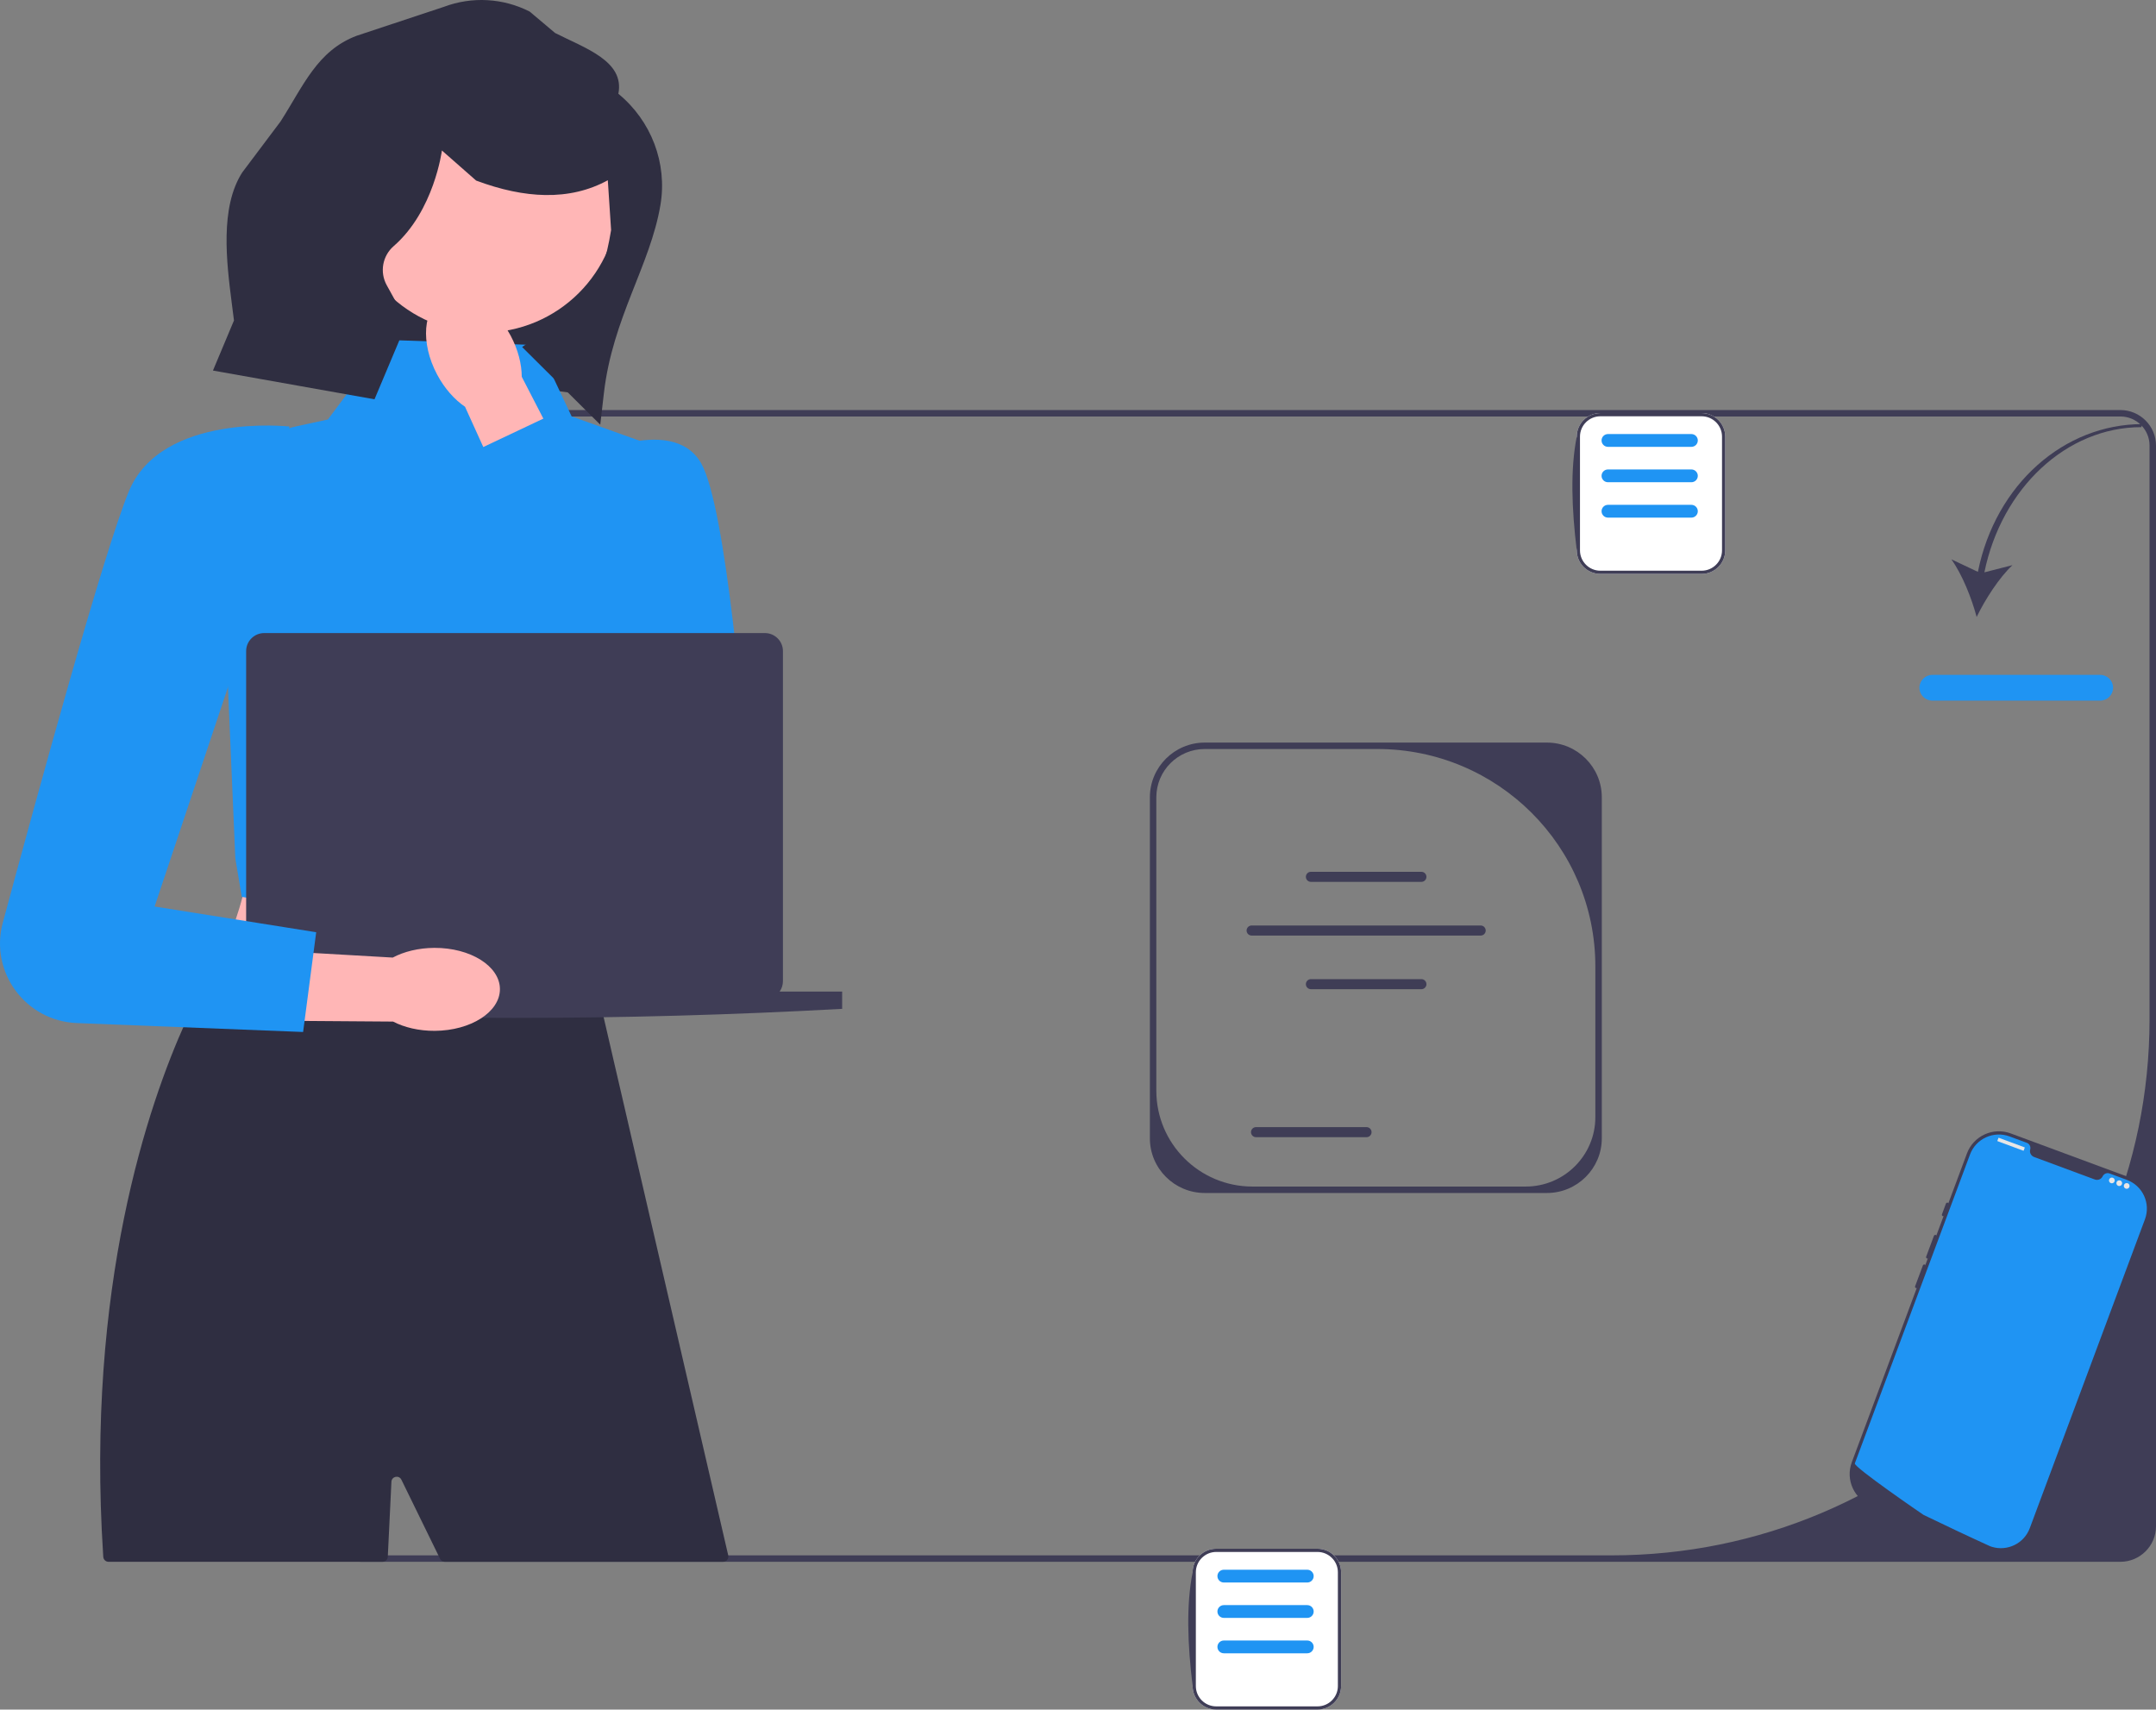 <svg width="372" height="295" viewBox="0 0 372 295" fill="none" xmlns="http://www.w3.org/2000/svg">
<rect x="0" y="0" width="372" height="295" fill="#808080" stroke="none"/>
<g clip-path="url(#clip0_42_1620)">
<path d="M98.737 67.807L54.484 61.926L63.439 16.722L110.978 26.079L98.737 67.807Z" fill="#2F2E41"/>
<path d="M56.197 263.368V76.884C56.197 73.505 58.956 70.755 62.346 70.755H365.851C369.241 70.755 372 73.505 372 76.884V263.368C372 266.748 369.241 269.497 365.851 269.497H62.346C58.956 269.497 56.197 266.748 56.197 263.368ZM370.886 76.884C370.886 74.113 368.632 71.866 365.851 71.866H62.346C59.566 71.866 57.311 74.113 57.311 76.884V263.368C57.311 266.14 59.566 268.387 62.346 268.387H278.076C329.333 268.387 370.886 226.971 370.886 175.881V76.884Z" fill="#3F3D56"/>
<path d="M341.271 98.677L336.688 96.513C338.568 99.128 340.188 103.213 341.055 106.463C342.523 103.435 344.891 99.731 347.234 97.518L342.389 98.76C345.374 84.178 356.603 73.709 369.46 73.709L369.642 73.182C356.212 73.182 344.319 83.506 341.271 98.677Z" fill="#3F3D56"/>
<path d="M362.369 120.896H333.407C332.178 120.896 331.179 119.9 331.179 118.676C331.179 117.451 332.178 116.455 333.407 116.455H362.369C363.598 116.455 364.597 117.451 364.597 118.676C364.597 119.9 363.598 120.896 362.369 120.896Z" fill="#1F94F3"/>
<path d="M276.378 137.575V196.42C276.378 201.624 272.13 205.857 266.909 205.857H207.87C202.649 205.857 198.402 201.624 198.402 196.42V137.575C198.402 132.371 202.649 128.137 207.87 128.137H266.909C272.13 128.137 276.378 132.371 276.378 137.575ZM263.247 204.747C269.884 204.747 275.264 199.384 275.264 192.769V166.752C275.264 146.039 258.417 129.247 237.635 129.247H207.87C203.256 129.247 199.516 132.976 199.516 137.575V188.21C199.516 197.343 206.944 204.747 216.108 204.747H263.247Z" fill="#3F3D56"/>
<path d="M245.249 152.171H226.189C225.708 152.171 225.317 151.781 225.317 151.302C225.317 150.823 225.708 150.433 226.189 150.433H245.249C245.729 150.433 246.12 150.823 246.12 151.302C246.12 151.781 245.729 152.171 245.249 152.171Z" fill="#3F3D56"/>
<path d="M245.249 170.692H226.189C225.708 170.692 225.317 170.302 225.317 169.824C225.317 169.345 225.708 168.955 226.189 168.955H245.249C245.729 168.955 246.12 169.345 246.12 169.824C246.12 170.302 245.729 170.692 245.249 170.692Z" fill="#3F3D56"/>
<path d="M235.781 196.229H216.721C216.24 196.229 215.849 195.839 215.849 195.36C215.849 194.881 216.24 194.492 216.721 194.492H235.781C236.261 194.492 236.652 194.881 236.652 195.36C236.652 195.839 236.261 196.229 235.781 196.229Z" fill="#3F3D56"/>
<path d="M255.477 161.437H215.961C215.481 161.437 215.09 161.048 215.09 160.569C215.09 160.09 215.481 159.7 215.961 159.7H255.477C255.957 159.7 256.348 160.09 256.348 160.569C256.348 161.048 255.957 161.437 255.477 161.437Z" fill="#3F3D56"/>
<path d="M102.271 167.998H36.952C42.427 155.821 45.793 144.224 40.531 134.999L102.271 131.432C99.186 143.885 98.808 156.106 102.271 167.998Z" fill="#FFB6B6"/>
<path d="M124.767 269.497H76.748C76.4 269.497 76.083 269.299 75.932 268.988L75.639 268.387L69.258 255.331C68.847 254.49 67.583 254.749 67.537 255.683L66.923 268.387L66.91 268.639C66.886 269.119 66.488 269.497 66.005 269.497H18.726C18.248 269.497 17.852 269.127 17.82 268.652C17.814 268.563 17.809 268.475 17.803 268.387C14.785 221.949 25.64 190.472 32.006 176.388L32.012 176.383C34.513 170.842 36.328 167.995 36.328 167.995L36.958 167.989H36.963L49.679 167.767H49.684L60.946 167.578L69.457 167.439L72.871 167.378H72.877L75.016 167.345L85.648 167.162L95.144 167.001L101.962 166.89H102.151L103.165 171.248V171.253L103.204 171.448V171.453L103.377 172.169L103.382 172.191L103.727 173.696V173.707L103.75 173.79V173.796L103.833 174.157L103.839 174.173L104.641 177.632L105.939 183.255L107.648 190.611L109.804 199.949L110.896 204.651L112.394 211.129L125.65 268.387C125.783 268.954 125.352 269.497 124.767 269.497Z" fill="#2F2E41"/>
<path d="M92.841 59.558L66.846 58.654L56.571 72.387L51.165 73.558C43.06 75.312 37.5 82.762 38.146 91.003L40.602 148.098L41.716 154.76L102.983 164.753L116.759 78.346L98.632 71.855L92.841 59.558Z" fill="#1F94F3"/>
<path d="M83.355 57.392C96.241 57.392 106.688 46.98 106.688 34.136C106.688 21.292 96.241 10.879 83.355 10.879C70.468 10.879 60.022 21.292 60.022 34.136C60.022 46.98 70.468 57.392 83.355 57.392Z" fill="#FFB6B6"/>
<path d="M343.197 267.338L322.969 259.845C319.935 258.721 318.384 255.347 319.511 252.322L339.384 199.023C340.512 195.999 343.897 194.453 346.931 195.577L367.16 203.07C370.194 204.194 371.745 207.568 370.617 210.592C363.013 232.135 354.719 256.341 350.744 263.892C349.617 266.916 346.231 268.462 343.197 267.338Z" fill="#3F3D56"/>
<path d="M365.634 224.818C365.506 224.77 365.363 224.836 365.315 224.964L362.547 232.388C362.499 232.516 362.565 232.659 362.693 232.706C362.821 232.754 362.965 232.688 363.012 232.56L365.781 225.136C365.828 225.008 365.763 224.865 365.634 224.818Z" fill="#3F3D56"/>
<path d="M370.093 210.398L350.221 263.697C349.239 266.329 346.381 267.721 343.72 266.925L343.719 266.925C343.679 266.913 343.64 266.901 343.6 266.887C343.53 266.865 343.461 266.841 343.391 266.815C343.391 266.815 343.142 266.702 342.687 266.494C342.228 266.284 341.559 265.977 340.727 265.591C340.477 265.476 340.214 265.353 339.936 265.224C339.383 264.966 338.776 264.683 338.126 264.377C337.867 264.255 337.599 264.128 337.325 263.999C335.926 263.34 334.361 262.595 332.715 261.798C332.436 261.664 332.156 261.529 331.873 261.391C331.799 261.354 319.803 253.137 320.035 252.516L339.908 199.217C340.93 196.476 343.987 195.08 346.737 196.099L349.71 197.2C350.185 197.376 350.429 197.886 350.294 198.373C350.285 198.406 350.277 198.438 350.271 198.472C350.181 198.978 350.494 199.471 350.978 199.65L361.426 203.52C361.911 203.7 362.47 203.531 362.733 203.088C362.751 203.059 362.766 203.029 362.781 202.999C362.998 202.542 363.517 202.314 363.992 202.49L366.965 203.591C369.715 204.61 371.115 207.657 370.093 210.398Z" fill="#1F94F3"/>
<path d="M336.078 207.532C335.95 207.485 335.807 207.55 335.759 207.678L335.067 209.534C335.02 209.662 335.085 209.805 335.214 209.853C335.342 209.9 335.485 209.835 335.533 209.707L336.224 207.851C336.272 207.723 336.206 207.58 336.078 207.532Z" fill="#3F3D56"/>
<path d="M334.003 213.101C333.874 213.053 333.731 213.119 333.684 213.247L332.343 216.843C332.295 216.971 332.361 217.114 332.489 217.161C332.617 217.209 332.761 217.143 332.808 217.015L334.149 213.419C334.197 213.291 334.131 213.148 334.003 213.101Z" fill="#3F3D56"/>
<path d="M332.1 218.205C331.971 218.158 331.828 218.223 331.78 218.351L330.439 221.947C330.392 222.075 330.457 222.218 330.586 222.265C330.714 222.313 330.857 222.248 330.905 222.12L332.246 218.523C332.294 218.396 332.228 218.253 332.1 218.205Z" fill="#3F3D56"/>
<path d="M349.325 197.982L344.876 196.334C344.851 196.324 344.823 196.337 344.814 196.362L344.631 196.852C344.622 196.877 344.634 196.905 344.659 196.914L349.109 198.562C349.133 198.571 349.161 198.558 349.17 198.534L349.353 198.043C349.362 198.018 349.35 197.991 349.325 197.982Z" fill="#E6E6E6"/>
<path d="M364.381 204.186C364.655 204.186 364.878 203.964 364.878 203.691C364.878 203.418 364.655 203.196 364.381 203.196C364.107 203.196 363.885 203.418 363.885 203.691C363.885 203.964 364.107 204.186 364.381 204.186Z" fill="#E6E6E6"/>
<path d="M365.661 204.66C365.936 204.66 366.158 204.439 366.158 204.165C366.158 203.892 365.936 203.67 365.661 203.67C365.387 203.67 365.165 203.892 365.165 204.165C365.165 204.439 365.387 204.66 365.661 204.66Z" fill="#E6E6E6"/>
<path d="M366.942 205.135C367.216 205.135 367.438 204.913 367.438 204.64C367.438 204.366 367.216 204.145 366.942 204.145C366.668 204.145 366.445 204.366 366.445 204.64C366.445 204.913 366.668 205.135 366.942 205.135Z" fill="#E6E6E6"/>
<path d="M293.6 99.034H276.133C273.885 99.034 272.056 97.212 272.056 94.971V75.34C272.056 73.1 273.885 71.277 276.133 71.277H293.6C295.848 71.277 297.677 73.1 297.677 75.34V94.971C297.677 97.212 295.848 99.034 293.6 99.034Z" fill="white"/>
<path d="M293.6 99.034H276.132C273.885 99.034 272.056 97.212 272.056 94.971C271.178 87.742 270.936 81.01 272.056 75.34C272.056 73.1 273.885 71.277 276.132 71.277H293.6C295.848 71.277 297.677 73.1 297.677 75.34V94.971C297.677 97.212 295.848 99.034 293.6 99.034ZM276.132 71.832C274.192 71.832 272.613 73.406 272.613 75.34V94.971C272.613 96.906 274.192 98.479 276.132 98.479H293.6C295.541 98.479 297.12 96.906 297.12 94.971V75.34C297.12 73.406 295.541 71.832 293.6 71.832H276.132Z" fill="#3F3D56"/>
<path d="M291.835 83.213H277.443C276.832 83.213 276.335 82.718 276.335 82.109C276.335 81.501 276.832 81.006 277.443 81.006H291.835C292.446 81.006 292.942 81.501 292.942 82.109C292.942 82.718 292.446 83.213 291.835 83.213Z" fill="#1F94F3"/>
<path d="M291.835 89.319H277.443C276.832 89.319 276.335 88.824 276.335 88.216C276.335 87.607 276.832 87.112 277.443 87.112H291.835C292.446 87.112 292.942 87.607 292.942 88.216C292.942 88.824 292.446 89.319 291.835 89.319Z" fill="#1F94F3"/>
<path d="M291.835 77.106H277.443C276.832 77.106 276.335 76.611 276.335 76.002C276.335 75.394 276.832 74.899 277.443 74.899H291.835C292.446 74.899 292.942 75.394 292.942 76.002C292.942 76.611 292.446 77.106 291.835 77.106Z" fill="#1F94F3"/>
<path d="M75.421 64.633C76.699 67.035 78.416 68.95 80.237 70.189L90.966 93.842L102.109 88.424L90.025 65.014C90.016 62.817 89.388 60.326 88.11 57.924C85.189 52.435 79.981 49.488 76.477 51.341C72.973 53.194 72.5 59.144 75.421 64.633Z" fill="#FFB6B6"/>
<path d="M99.581 79.541C99.581 79.541 115.923 71.005 120.993 79.968C125.32 87.615 128.445 125.879 129.27 136.948C129.415 138.891 128.906 140.82 127.824 142.442C124.619 147.247 117.71 147.705 113.895 143.366L80.78 78.377L96.488 70.936L100.33 80.21L99.581 79.541Z" fill="#1F94F3"/>
<path d="M134.52 171.096C134.878 170.59 135.09 169.972 135.09 169.305V112.35C135.09 110.632 133.692 109.238 131.968 109.238H45.593C43.868 109.238 42.47 110.632 42.47 112.35V169.305C42.47 169.972 42.682 170.59 43.041 171.096H32.253V174.082C69.76 176.173 107.444 176.173 145.307 174.082V171.096H134.52Z" fill="#3F3D56"/>
<path d="M227.321 295H209.853C207.606 295 205.777 293.177 205.777 290.937V271.306C205.777 269.065 207.606 267.243 209.853 267.243H227.321C229.569 267.243 231.398 269.065 231.398 271.306V290.937C231.398 293.177 229.569 295 227.321 295Z" fill="white"/>
<path d="M227.321 295H209.853C207.605 295 205.777 293.177 205.777 290.937C204.898 283.708 204.656 276.976 205.777 271.306C205.777 269.065 207.605 267.243 209.853 267.243H227.321C229.569 267.243 231.397 269.065 231.397 271.306V290.937C231.397 293.177 229.569 295 227.321 295ZM209.853 267.798C207.912 267.798 206.334 269.371 206.334 271.306V290.937C206.334 292.871 207.912 294.445 209.853 294.445H227.321C229.262 294.445 230.84 292.871 230.84 290.937V271.306C230.84 269.371 229.262 267.798 227.321 267.798H209.853Z" fill="#3F3D56"/>
<path d="M225.556 279.178H211.163C210.553 279.178 210.056 278.683 210.056 278.075C210.056 277.466 210.553 276.971 211.163 276.971H225.556C226.167 276.971 226.663 277.466 226.663 278.075C226.663 278.683 226.167 279.178 225.556 279.178Z" fill="#1F94F3"/>
<path d="M225.556 285.285H211.163C210.553 285.285 210.056 284.79 210.056 284.181C210.056 283.573 210.553 283.078 211.163 283.078H225.556C226.167 283.078 226.663 283.573 226.663 284.181C226.663 284.79 226.167 285.285 225.556 285.285Z" fill="#1F94F3"/>
<path d="M225.556 273.072H211.163C210.553 273.072 210.056 272.577 210.056 271.968C210.056 271.36 210.553 270.865 211.163 270.865H225.556C226.167 270.865 226.663 271.36 226.663 271.968C226.663 272.577 226.167 273.072 225.556 273.072Z" fill="#1F94F3"/>
<path d="M74.934 163.561C72.206 163.576 69.707 164.203 67.761 165.235L41.761 163.736L41.407 176.088L67.82 176.279C69.776 177.291 72.282 177.892 75.01 177.878C81.243 177.845 86.279 174.613 86.258 170.66C86.237 166.707 81.167 163.528 74.934 163.561Z" fill="#FFB6B6"/>
<path d="M49.954 73.6C49.954 73.6 27.852 71.145 22.222 84.812C17.921 95.252 6.748 135.941 0.478 159.236C-1.815 167.753 4.417 176.186 13.258 176.535L52.299 178.076L54.557 160.862L26.678 156.426L42.273 109.793L49.954 73.6Z" fill="#1F94F3"/>
<path d="M106.693 16.182C107.816 10.518 100.929 8.318 95.772 5.69L91.394 1.999C86.804 -0.34 81.437 -0.64 76.612 1.171L61.556 6.166C54.722 8.732 52.338 14.841 48.4 20.97L41.799 29.754C37.922 35.788 39.081 45.209 39.99 52.317L40.371 55.296L36.744 63.94L64.618 68.9L70.236 55.559L66.73 49.219C65.486 46.969 65.984 44.159 67.925 42.47C74.91 36.394 76.248 25.967 76.248 25.967L82.153 31.157C86.444 32.762 90.406 33.589 94.043 33.652C98.043 33.721 101.651 32.865 104.873 31.102L105.44 39.701C103.775 49.867 101.289 52.103 90.088 59.88L103.569 73.278L104.2 67.822C105.703 54.844 112.196 45.811 113.954 35.369C115.17 28.149 112.364 20.835 106.693 16.182Z" fill="#2F2E41"/>
</g>
<defs>
<clipPath id="clip0_42_1620">
<rect width="372" height="295" fill="white"/>
</clipPath>
</defs>
</svg>
